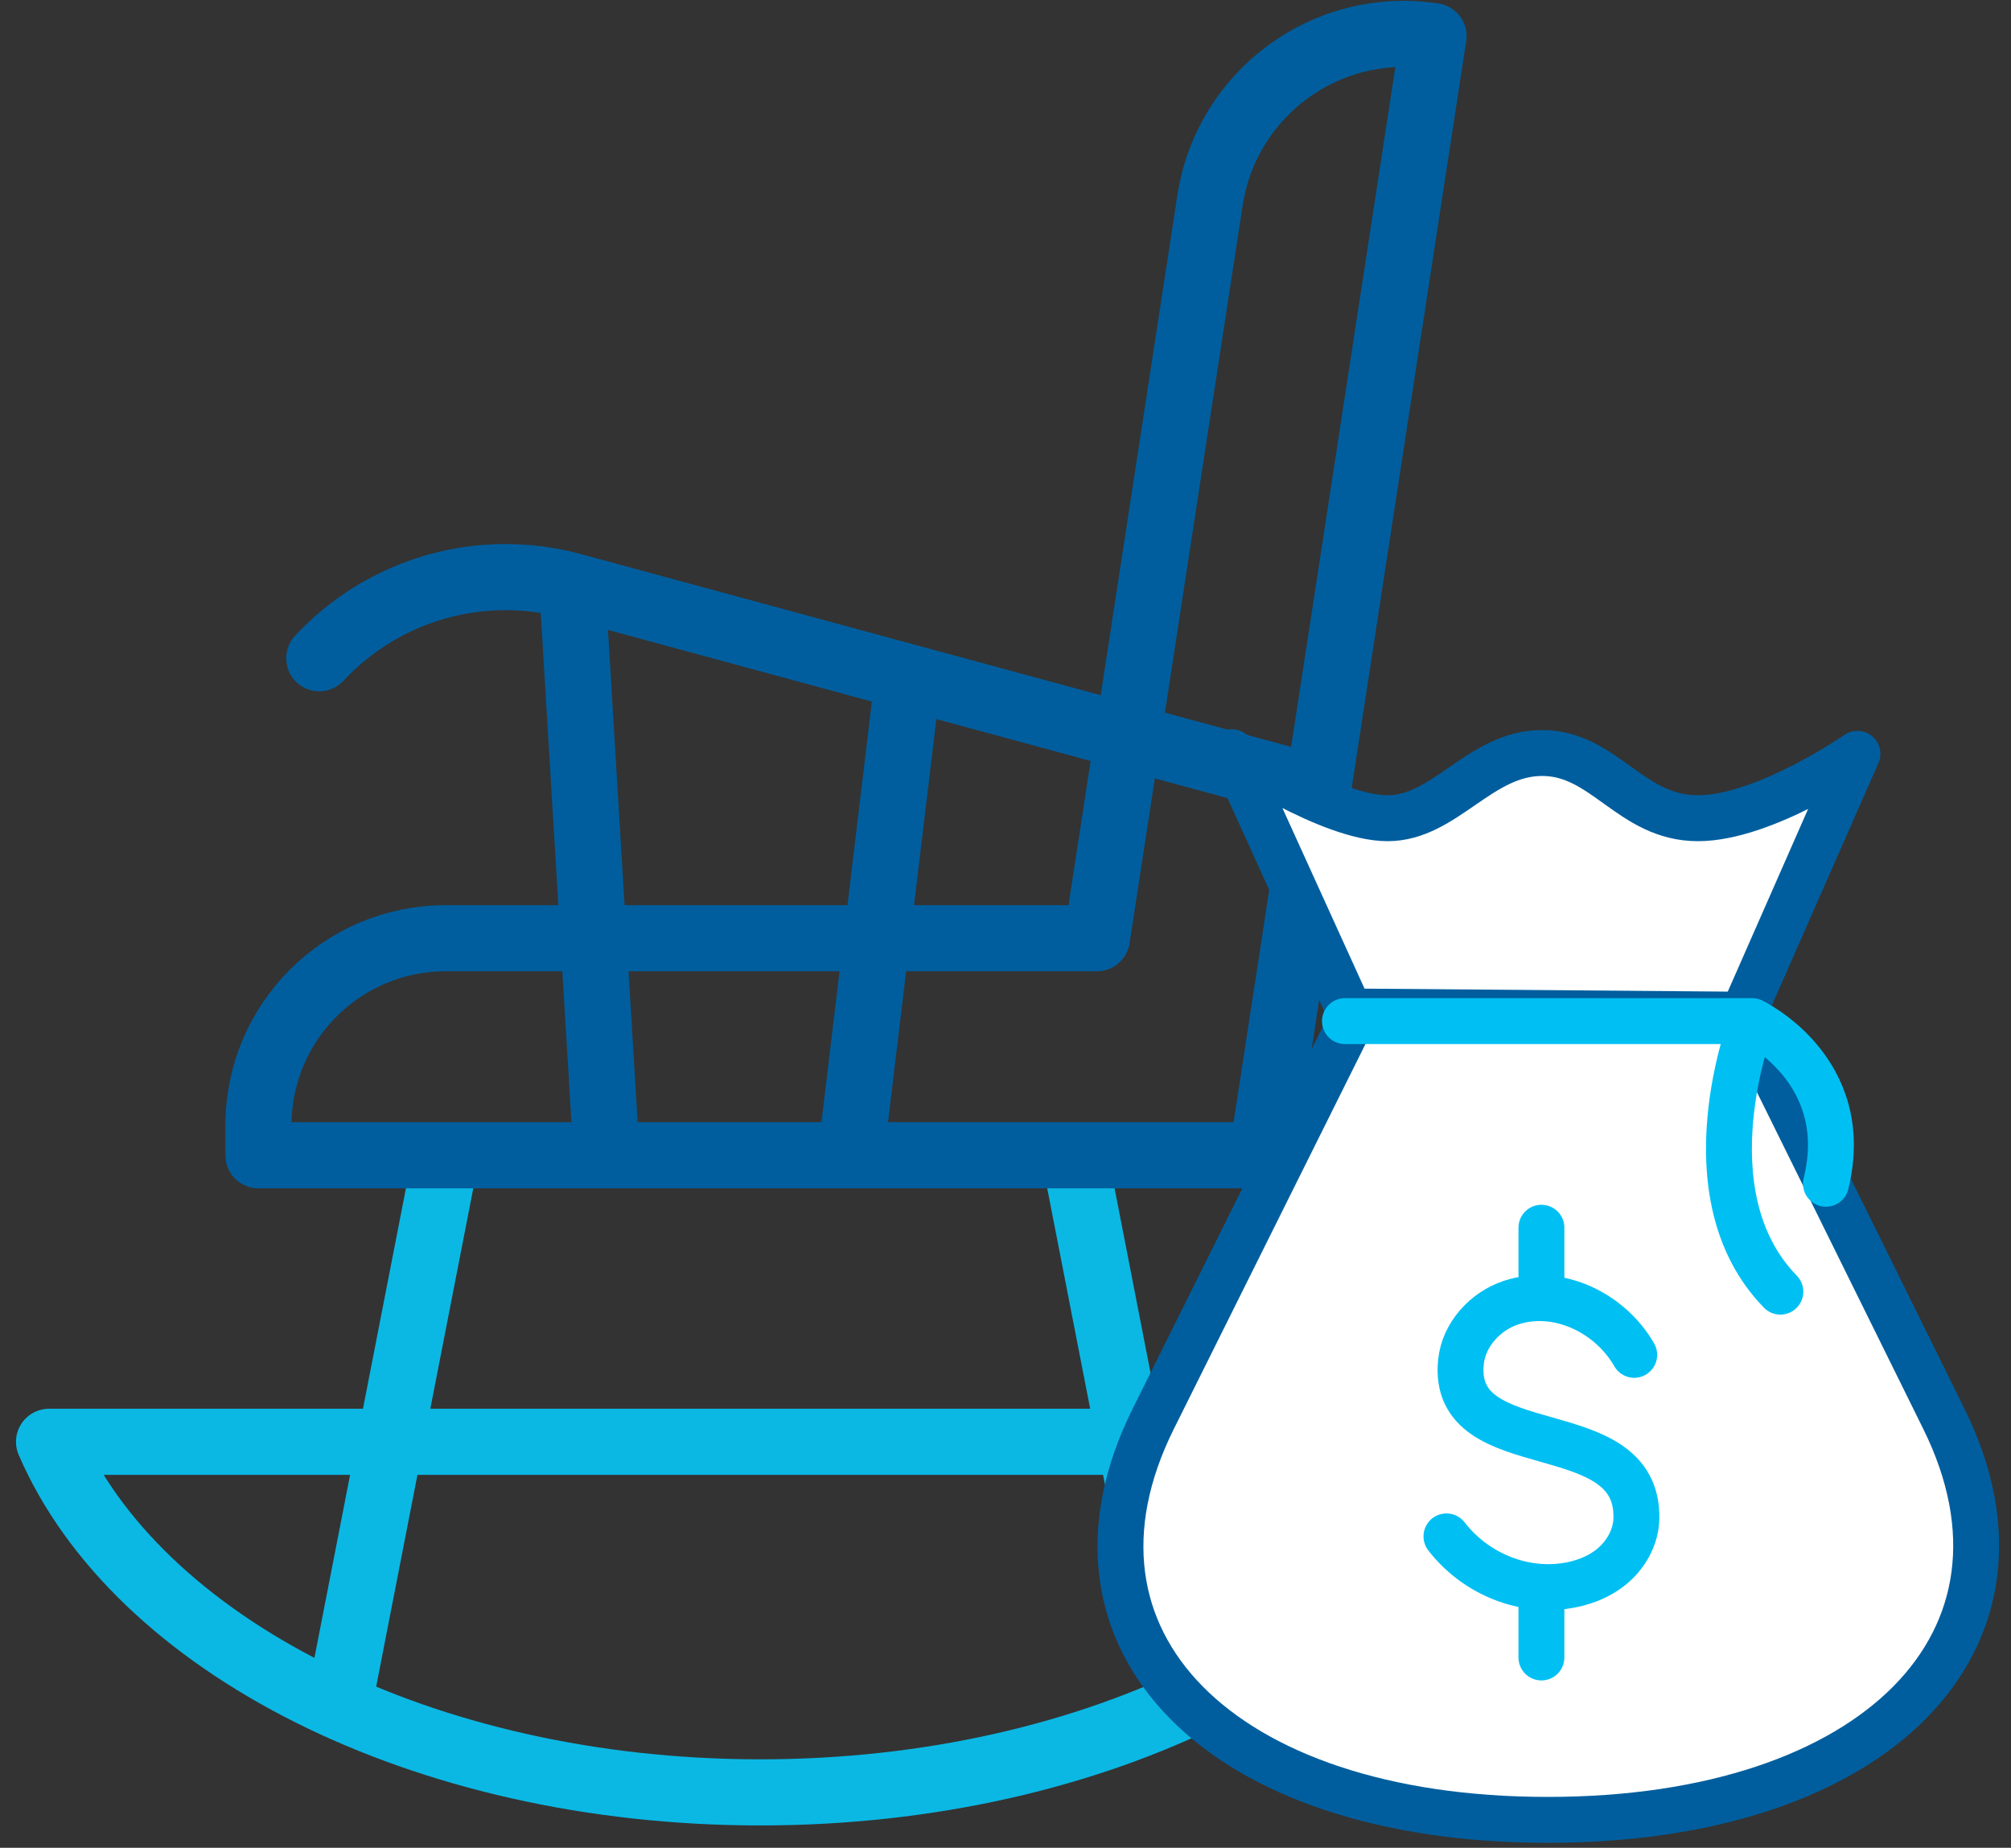 <svg width="123" height="113" viewBox="0 0 123 113" fill="none" xmlns="http://www.w3.org/2000/svg">
<rect x="0" y="0" width="123" height="113" fill="#333333" stroke="none"/>
<path d="M72.287 104.35L65.718 70.652M90 88.172C84.664 100.54 67.207 109.611 46.5 109.611C25.793 109.611 8.336 100.54 3 88.172H90ZM27.282 70.652L20.713 104.35L27.282 70.652Z" stroke="#0BB8E4" stroke-width="4.043" stroke-linecap="round" stroke-linejoin="round"/>
<path d="M77.187 70.65H15.808V68.822C15.808 62.501 20.933 57.377 27.253 57.377H67.09L74.01 12.248C75.014 5.699 81.135 1.207 87.68 2.211L77.191 70.622M77.187 70.65L77.191 70.622M77.187 70.65H77.191V70.622M80.632 48.221L35 35.835M35 35.835C32.263 35.092 29.375 35.111 26.648 35.89C23.921 36.67 21.459 38.179 19.528 40.256M35 35.835L37.098 70.651M55.542 41.411L52.037 70.651" stroke="#005E9E" stroke-width="4.043" stroke-linecap="round" stroke-linejoin="round"/>
<path d="M106.589 62.052L113.608 46.099C113.608 46.099 107.929 50.038 103.851 50.038C99.723 50.038 98.134 46.049 94.323 46.049C90.511 46.049 88.377 50.038 84.871 50.038C81.364 50.038 75.342 46 75.342 46L82.553 61.855L106.589 62.052ZM82.745 62.249L70.535 86.771C63.796 100.304 74.609 111.292 94.667 111.292C114.725 111.292 125.582 100.304 118.896 86.771L106.782 62.249" fill="white"/>
<path d="M82.745 62.249L70.535 86.771C63.796 100.304 74.609 111.292 94.667 111.292C114.725 111.292 125.582 100.304 118.896 86.771L106.782 62.249M106.589 62.052L113.608 46.099C113.608 46.099 107.929 50.038 103.851 50.038C99.723 50.038 98.134 46.049 94.323 46.049C90.511 46.049 88.377 50.038 84.871 50.038C81.364 50.038 75.342 46 75.342 46L82.553 61.855L106.589 62.052Z" stroke="#005E9E" stroke-width="2.807" stroke-linecap="round" stroke-linejoin="round"/>
<path d="M94.279 79.387V75.08V79.387Z" fill="white"/>
<path d="M82.262 62.445H107.163M107.163 62.445C107.163 62.445 103.029 72.983 108.894 78.99M107.163 62.445C107.163 62.445 113.413 65.4 111.682 72.392M99.954 82.854C98.487 80.284 95.271 78.714 92.415 79.663C90.849 80.183 89.533 81.603 89.359 83.28C88.699 89.648 100.242 86.365 100.087 92.87C100.061 93.987 99.472 95.046 98.631 95.757C97.79 96.469 96.72 96.856 95.638 96.997C92.925 97.35 90.16 96.139 88.47 93.956M94.279 101.361V97.045M94.279 79.387V75.08" stroke="#00C0F3" stroke-width="2.807" stroke-linecap="round" stroke-linejoin="round"/>
</svg>

